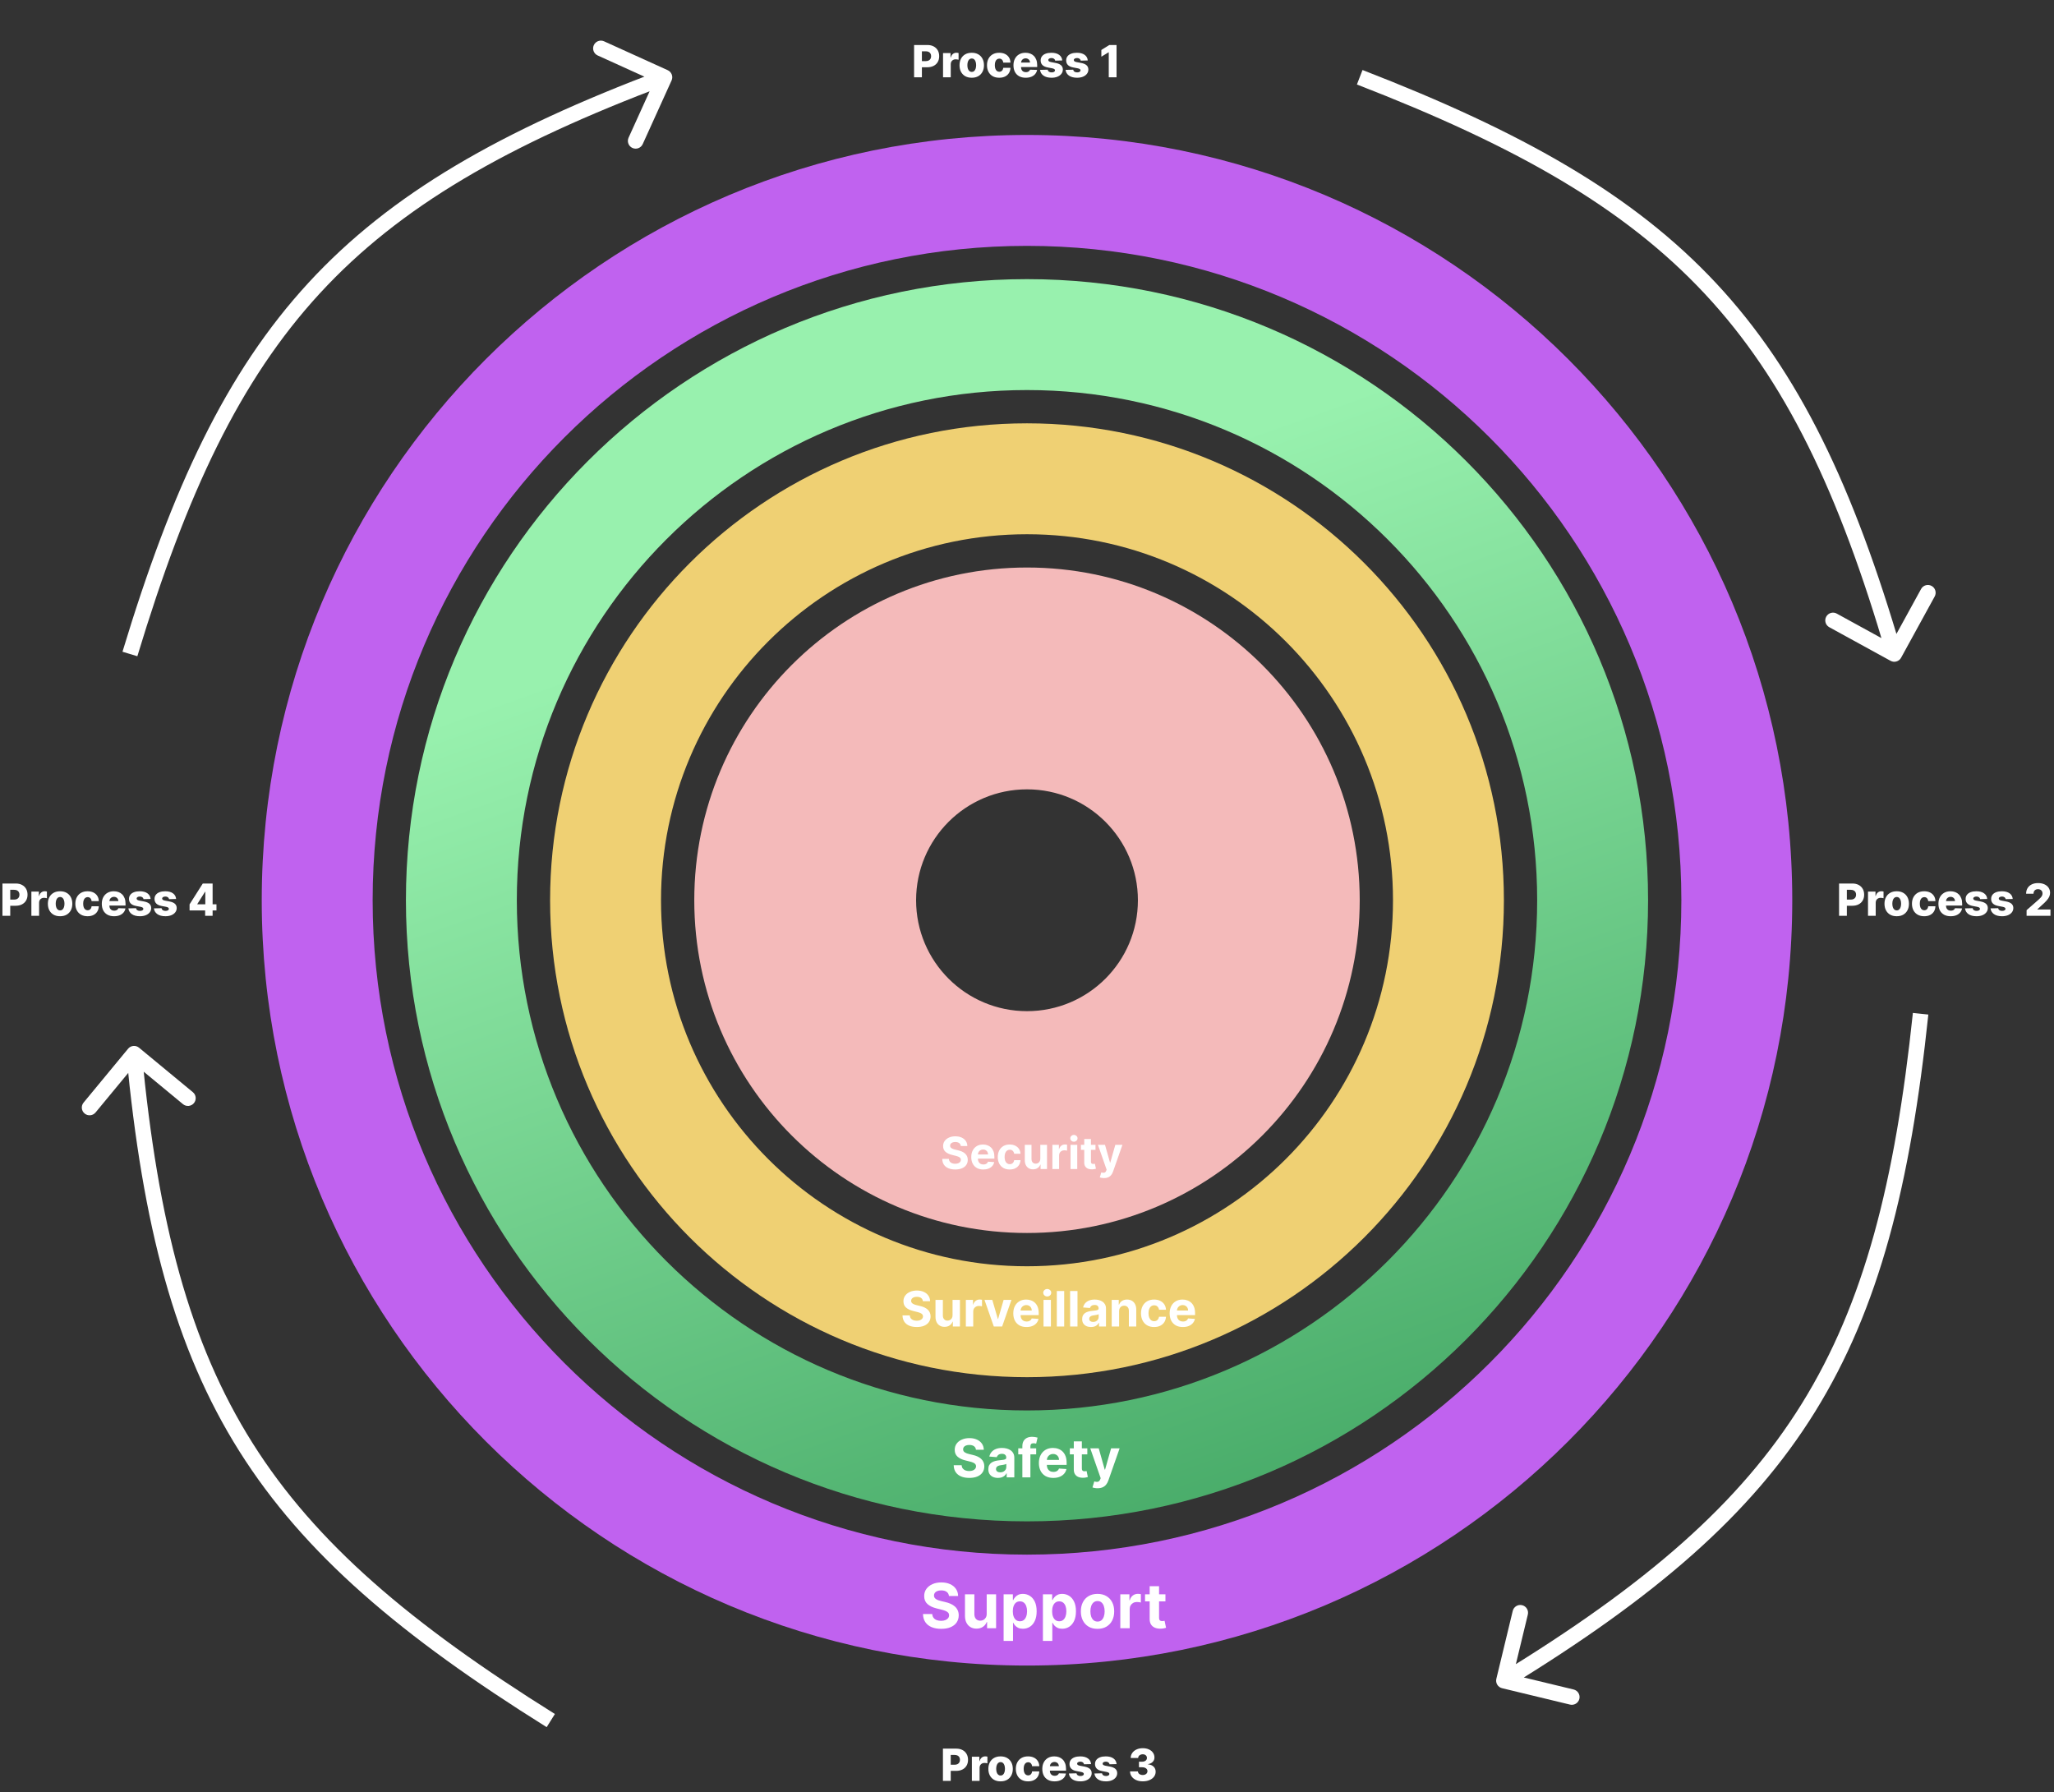 <svg width="926" height="808" viewBox="0 0 926 808" fill="none" xmlns="http://www.w3.org/2000/svg">
<rect x="0" y="0" width="926" height="808" fill="#333333" stroke="none"/>
<path d="M463 255.838C545.843 255.838 613 322.995 613 405.838C613 488.681 545.843 555.838 463 555.838C380.157 555.838 313 488.681 313 405.838C313 322.995 380.157 255.838 463 255.838ZM463 355.838C435.386 355.838 413 378.224 413 405.838C413 433.452 435.386 455.838 463 455.838C490.614 455.838 513 433.452 513 405.838C513 378.224 490.614 355.838 463 355.838Z" fill="url(#paint0_linear_627_2380)"/>
<path d="M463 190.838C581.741 190.838 678 287.097 678 405.838C678 524.579 581.741 620.838 463 620.838C344.259 620.838 248 524.579 248 405.838C248 287.097 344.259 190.838 463 190.838ZM463 240.838C371.873 240.838 298 314.711 298 405.838C298 496.965 371.873 570.838 463 570.838C554.127 570.838 628 496.965 628 405.838C628 314.711 554.127 240.838 463 240.838Z" fill="url(#paint1_linear_627_2380)"/>
<path d="M463 125.838C617.64 125.838 743 251.198 743 405.838C743 560.478 617.64 685.838 463 685.838C308.36 685.838 183 560.478 183 405.838C183 251.198 308.36 125.838 463 125.838ZM463 175.838C335.975 175.838 233 278.812 233 405.838C233 532.863 335.975 635.838 463 635.838C590.025 635.838 693 532.863 693 405.838C693 278.812 590.025 175.838 463 175.838Z" fill="url(#paint2_linear_627_2380)"/>
<path d="M463 60.838C653.538 60.838 808 215.3 808 405.838C808 596.376 653.538 750.838 463 750.838C272.462 750.838 118 596.376 118 405.838C118 215.3 272.462 60.838 463 60.838ZM463 110.838C300.076 110.838 168 242.914 168 405.838C168 568.762 300.076 700.838 463 700.838C625.924 700.838 758 568.762 758 405.838C758 242.914 625.924 110.838 463 110.838Z" fill="url(#paint3_linear_627_2380)"/>
<path d="M439.986 653.565C439.918 652.878 439.625 652.344 439.108 651.963C438.591 651.582 437.889 651.392 437.003 651.392C436.401 651.392 435.892 651.477 435.477 651.648C435.063 651.812 434.744 652.043 434.523 652.338C434.307 652.634 434.199 652.969 434.199 653.344C434.188 653.656 434.253 653.929 434.395 654.162C434.543 654.395 434.744 654.597 435 654.767C435.256 654.932 435.551 655.077 435.886 655.202C436.222 655.321 436.58 655.423 436.96 655.509L438.528 655.884C439.29 656.054 439.989 656.281 440.625 656.565C441.261 656.849 441.813 657.199 442.278 657.614C442.744 658.028 443.105 658.517 443.361 659.08C443.622 659.642 443.756 660.287 443.761 661.014C443.756 662.082 443.483 663.009 442.943 663.793C442.409 664.571 441.636 665.176 440.625 665.608C439.619 666.034 438.406 666.247 436.986 666.247C435.577 666.247 434.349 666.031 433.304 665.599C432.264 665.168 431.452 664.528 430.866 663.682C430.287 662.83 429.983 661.776 429.955 660.52H433.526C433.565 661.105 433.733 661.594 434.028 661.986C434.33 662.372 434.73 662.665 435.23 662.864C435.736 663.057 436.307 663.153 436.943 663.153C437.568 663.153 438.111 663.062 438.571 662.881C439.037 662.699 439.398 662.446 439.653 662.122C439.909 661.798 440.037 661.426 440.037 661.006C440.037 660.614 439.92 660.284 439.688 660.017C439.46 659.75 439.125 659.523 438.682 659.335C438.244 659.148 437.707 658.977 437.071 658.824L435.17 658.347C433.699 657.989 432.537 657.429 431.685 656.668C430.832 655.906 430.409 654.881 430.415 653.591C430.409 652.534 430.69 651.611 431.259 650.821C431.832 650.031 432.619 649.415 433.619 648.972C434.619 648.528 435.756 648.307 437.028 648.307C438.324 648.307 439.455 648.528 440.42 648.972C441.392 649.415 442.148 650.031 442.688 650.821C443.227 651.611 443.506 652.526 443.523 653.565H439.986ZM449.908 666.247C449.073 666.247 448.329 666.102 447.675 665.812C447.022 665.517 446.505 665.082 446.124 664.509C445.749 663.929 445.562 663.207 445.562 662.344C445.562 661.616 445.695 661.006 445.962 660.511C446.229 660.017 446.593 659.619 447.053 659.318C447.513 659.017 448.036 658.79 448.621 658.636C449.212 658.483 449.832 658.375 450.479 658.312C451.241 658.233 451.854 658.159 452.32 658.091C452.786 658.017 453.124 657.909 453.335 657.767C453.545 657.625 453.65 657.415 453.65 657.136V657.085C453.65 656.545 453.479 656.128 453.138 655.832C452.803 655.537 452.326 655.389 451.707 655.389C451.053 655.389 450.533 655.534 450.147 655.824C449.761 656.108 449.505 656.466 449.38 656.898L446.022 656.625C446.192 655.83 446.528 655.142 447.028 654.562C447.528 653.977 448.173 653.528 448.962 653.216C449.758 652.898 450.678 652.739 451.724 652.739C452.451 652.739 453.147 652.824 453.812 652.994C454.482 653.165 455.076 653.429 455.593 653.787C456.116 654.145 456.528 654.605 456.829 655.168C457.13 655.724 457.281 656.392 457.281 657.17V666H453.837V664.185H453.735C453.525 664.594 453.244 664.955 452.891 665.267C452.539 665.574 452.116 665.815 451.621 665.991C451.127 666.162 450.556 666.247 449.908 666.247ZM450.948 663.741C451.482 663.741 451.954 663.636 452.363 663.426C452.772 663.21 453.093 662.92 453.326 662.557C453.559 662.193 453.675 661.781 453.675 661.321V659.932C453.562 660.006 453.406 660.074 453.207 660.136C453.013 660.193 452.795 660.247 452.55 660.298C452.306 660.344 452.062 660.386 451.817 660.426C451.573 660.46 451.352 660.491 451.153 660.52C450.727 660.582 450.354 660.682 450.036 660.818C449.718 660.955 449.471 661.139 449.295 661.372C449.119 661.599 449.031 661.884 449.031 662.224C449.031 662.719 449.21 663.097 449.567 663.358C449.931 663.614 450.391 663.741 450.948 663.741ZM467.137 652.909V655.636H459.058V652.909H467.137ZM460.907 666V651.963C460.907 651.014 461.092 650.227 461.461 649.602C461.836 648.977 462.347 648.509 462.995 648.196C463.643 647.884 464.379 647.727 465.202 647.727C465.759 647.727 466.268 647.77 466.728 647.855C467.194 647.94 467.54 648.017 467.768 648.085L467.12 650.812C466.978 650.767 466.802 650.724 466.592 650.685C466.387 650.645 466.177 650.625 465.961 650.625C465.427 650.625 465.055 650.75 464.844 651C464.634 651.244 464.529 651.588 464.529 652.031V666H460.907ZM474.852 666.256C473.506 666.256 472.347 665.983 471.375 665.438C470.409 664.886 469.665 664.108 469.142 663.102C468.619 662.091 468.358 660.895 468.358 659.514C468.358 658.168 468.619 656.986 469.142 655.969C469.665 654.952 470.401 654.159 471.349 653.591C472.304 653.023 473.423 652.739 474.707 652.739C475.571 652.739 476.375 652.878 477.119 653.156C477.869 653.429 478.523 653.841 479.08 654.392C479.642 654.943 480.08 655.636 480.392 656.472C480.705 657.301 480.861 658.273 480.861 659.386V660.384H469.807V658.134H477.443C477.443 657.611 477.33 657.148 477.102 656.744C476.875 656.341 476.56 656.026 476.156 655.798C475.759 655.565 475.295 655.449 474.767 655.449C474.216 655.449 473.727 655.577 473.301 655.832C472.881 656.082 472.551 656.42 472.312 656.847C472.074 657.267 471.952 657.736 471.946 658.253V660.392C471.946 661.04 472.065 661.599 472.304 662.071C472.548 662.543 472.892 662.906 473.335 663.162C473.778 663.418 474.304 663.545 474.912 663.545C475.315 663.545 475.685 663.489 476.02 663.375C476.355 663.261 476.642 663.091 476.881 662.864C477.119 662.636 477.301 662.358 477.426 662.028L480.784 662.25C480.614 663.057 480.264 663.761 479.736 664.364C479.213 664.96 478.537 665.426 477.707 665.761C476.884 666.091 475.932 666.256 474.852 666.256ZM490.193 652.909V655.636H482.31V652.909H490.193ZM484.099 649.773H487.73V661.977C487.73 662.312 487.781 662.574 487.884 662.761C487.986 662.943 488.128 663.071 488.31 663.145C488.497 663.219 488.713 663.256 488.957 663.256C489.128 663.256 489.298 663.241 489.469 663.213C489.639 663.179 489.77 663.153 489.861 663.136L490.432 665.838C490.25 665.895 489.994 665.96 489.665 666.034C489.335 666.114 488.935 666.162 488.463 666.179C487.588 666.213 486.821 666.097 486.162 665.83C485.509 665.562 485 665.148 484.636 664.585C484.273 664.023 484.094 663.312 484.099 662.455V649.773ZM494.8 670.909C494.339 670.909 493.908 670.872 493.504 670.798C493.107 670.73 492.777 670.642 492.516 670.534L493.334 667.824C493.76 667.955 494.143 668.026 494.484 668.037C494.831 668.048 495.129 667.969 495.379 667.798C495.635 667.628 495.842 667.338 496.001 666.929L496.214 666.375L491.518 652.909H495.337L498.047 662.523H498.183L500.919 652.909H504.763L499.675 667.415C499.43 668.119 499.098 668.733 498.678 669.256C498.263 669.784 497.737 670.19 497.101 670.474C496.464 670.764 495.697 670.909 494.8 670.909Z" fill="white"/>
<path d="M416.07 586.602C416.008 585.971 415.74 585.482 415.266 585.133C414.792 584.784 414.148 584.609 413.336 584.609C412.784 584.609 412.318 584.687 411.938 584.844C411.557 584.995 411.266 585.206 411.063 585.477C410.865 585.747 410.766 586.055 410.766 586.398C410.755 586.685 410.815 586.935 410.945 587.148C411.081 587.362 411.266 587.547 411.5 587.703C411.734 587.854 412.005 587.987 412.312 588.102C412.62 588.211 412.948 588.305 413.297 588.383L414.734 588.727C415.432 588.883 416.073 589.091 416.656 589.352C417.24 589.612 417.745 589.932 418.172 590.312C418.599 590.693 418.93 591.141 419.164 591.656C419.404 592.172 419.526 592.763 419.531 593.43C419.526 594.409 419.276 595.258 418.781 595.977C418.292 596.69 417.583 597.245 416.656 597.641C415.734 598.031 414.622 598.227 413.32 598.227C412.029 598.227 410.904 598.029 409.945 597.633C408.992 597.237 408.247 596.651 407.711 595.875C407.18 595.094 406.901 594.128 406.875 592.977H410.148C410.185 593.513 410.339 593.961 410.609 594.32C410.885 594.674 411.253 594.943 411.711 595.125C412.174 595.302 412.698 595.391 413.281 595.391C413.854 595.391 414.352 595.307 414.773 595.141C415.201 594.974 415.531 594.742 415.766 594.445C416 594.148 416.117 593.807 416.117 593.422C416.117 593.062 416.01 592.76 415.797 592.516C415.589 592.271 415.281 592.062 414.875 591.891C414.474 591.719 413.982 591.562 413.398 591.422L411.656 590.984C410.307 590.656 409.242 590.143 408.461 589.445C407.68 588.747 407.292 587.807 407.297 586.625C407.292 585.656 407.549 584.81 408.07 584.086C408.596 583.362 409.318 582.797 410.234 582.391C411.151 581.984 412.193 581.781 413.359 581.781C414.547 581.781 415.583 581.984 416.469 582.391C417.359 582.797 418.052 583.362 418.547 584.086C419.042 584.81 419.297 585.648 419.312 586.602H416.07ZM429.439 592.891V586H432.768V598H429.572V595.82H429.447C429.176 596.523 428.726 597.089 428.096 597.516C427.471 597.943 426.708 598.156 425.807 598.156C425.005 598.156 424.299 597.974 423.689 597.609C423.08 597.245 422.604 596.727 422.26 596.055C421.921 595.383 421.749 594.578 421.744 593.641V586H425.072V593.047C425.077 593.755 425.268 594.315 425.643 594.727C426.018 595.138 426.52 595.344 427.15 595.344C427.551 595.344 427.926 595.253 428.275 595.07C428.624 594.883 428.906 594.607 429.119 594.242C429.338 593.878 429.445 593.427 429.439 592.891ZM435.43 598V586H438.656V588.094H438.781C439 587.349 439.367 586.786 439.883 586.406C440.398 586.021 440.992 585.828 441.664 585.828C441.831 585.828 442.01 585.839 442.203 585.859C442.396 585.88 442.565 585.909 442.711 585.945V588.898C442.555 588.852 442.339 588.81 442.063 588.773C441.786 588.737 441.534 588.719 441.305 588.719C440.815 588.719 440.378 588.826 439.992 589.039C439.612 589.247 439.31 589.539 439.086 589.914C438.867 590.289 438.758 590.721 438.758 591.211V598H435.43ZM455.984 586L451.789 598H448.039L443.844 586H447.359L449.852 594.586H449.977L452.461 586H455.984ZM462.77 598.234C461.535 598.234 460.473 597.984 459.582 597.484C458.697 596.979 458.014 596.266 457.535 595.344C457.056 594.417 456.816 593.32 456.816 592.055C456.816 590.82 457.056 589.737 457.535 588.805C458.014 587.872 458.689 587.146 459.559 586.625C460.434 586.104 461.46 585.844 462.637 585.844C463.428 585.844 464.165 585.971 464.848 586.227C465.535 586.477 466.134 586.854 466.645 587.359C467.16 587.865 467.561 588.5 467.848 589.266C468.134 590.026 468.277 590.917 468.277 591.937V592.852H458.145V590.789H465.145C465.145 590.31 465.04 589.885 464.832 589.516C464.624 589.146 464.335 588.857 463.965 588.648C463.6 588.435 463.176 588.328 462.691 588.328C462.186 588.328 461.738 588.445 461.348 588.68C460.962 588.909 460.66 589.219 460.441 589.609C460.223 589.995 460.111 590.424 460.105 590.898V592.859C460.105 593.453 460.215 593.966 460.434 594.398C460.658 594.831 460.973 595.164 461.379 595.398C461.785 595.633 462.267 595.75 462.824 595.75C463.194 595.75 463.533 595.698 463.84 595.594C464.147 595.49 464.41 595.333 464.629 595.125C464.848 594.917 465.014 594.661 465.129 594.359L468.207 594.562C468.051 595.302 467.73 595.948 467.246 596.5C466.767 597.047 466.147 597.474 465.387 597.781C464.632 598.083 463.759 598.234 462.77 598.234ZM470.449 598V586H473.777V598H470.449ZM472.121 584.453C471.626 584.453 471.202 584.289 470.848 583.961C470.499 583.628 470.324 583.229 470.324 582.766C470.324 582.307 470.499 581.914 470.848 581.586C471.202 581.253 471.626 581.086 472.121 581.086C472.616 581.086 473.038 581.253 473.387 581.586C473.741 581.914 473.918 582.307 473.918 582.766C473.918 583.229 473.741 583.628 473.387 583.961C473.038 584.289 472.616 584.453 472.121 584.453ZM479.771 582V598H476.443V582H479.771ZM485.766 582V598H482.438V582H485.766ZM491.854 598.227C491.088 598.227 490.406 598.094 489.807 597.828C489.208 597.557 488.734 597.159 488.385 596.633C488.041 596.102 487.869 595.44 487.869 594.648C487.869 593.982 487.992 593.422 488.236 592.969C488.481 592.516 488.814 592.151 489.236 591.875C489.658 591.599 490.137 591.391 490.674 591.25C491.215 591.109 491.783 591.01 492.377 590.953C493.075 590.88 493.637 590.812 494.064 590.75C494.492 590.682 494.801 590.583 494.994 590.453C495.187 590.323 495.283 590.13 495.283 589.875V589.828C495.283 589.333 495.127 588.951 494.814 588.68C494.507 588.409 494.07 588.273 493.502 588.273C492.903 588.273 492.426 588.406 492.072 588.672C491.718 588.932 491.484 589.26 491.369 589.656L488.291 589.406C488.447 588.677 488.755 588.047 489.213 587.516C489.671 586.979 490.262 586.568 490.986 586.281C491.715 585.99 492.559 585.844 493.518 585.844C494.184 585.844 494.822 585.922 495.432 586.078C496.046 586.234 496.59 586.477 497.064 586.805C497.544 587.133 497.921 587.555 498.197 588.07C498.473 588.581 498.611 589.193 498.611 589.906V598H495.455V596.336H495.361C495.169 596.711 494.911 597.042 494.588 597.328C494.265 597.609 493.877 597.831 493.424 597.992C492.971 598.148 492.447 598.227 491.854 598.227ZM492.807 595.93C493.296 595.93 493.729 595.833 494.104 595.641C494.479 595.443 494.773 595.177 494.986 594.844C495.2 594.51 495.307 594.133 495.307 593.711V592.438C495.202 592.505 495.059 592.568 494.877 592.625C494.7 592.677 494.499 592.727 494.275 592.773C494.051 592.815 493.827 592.854 493.604 592.891C493.38 592.922 493.176 592.951 492.994 592.977C492.604 593.034 492.262 593.125 491.971 593.25C491.679 593.375 491.452 593.544 491.291 593.758C491.13 593.966 491.049 594.227 491.049 594.539C491.049 594.992 491.213 595.339 491.541 595.578C491.874 595.812 492.296 595.93 492.807 595.93ZM504.521 591.063V598H501.193V586H504.365V588.117H504.506C504.771 587.419 505.217 586.867 505.842 586.461C506.467 586.049 507.225 585.844 508.115 585.844C508.949 585.844 509.675 586.026 510.295 586.391C510.915 586.755 511.396 587.276 511.74 587.953C512.084 588.625 512.256 589.427 512.256 590.359V598H508.928V590.953C508.933 590.219 508.745 589.646 508.365 589.234C507.985 588.818 507.462 588.609 506.795 588.609C506.347 588.609 505.951 588.706 505.607 588.898C505.269 589.091 505.003 589.372 504.811 589.742C504.623 590.107 504.527 590.547 504.521 591.063ZM520.301 598.234C519.072 598.234 518.014 597.974 517.129 597.453C516.249 596.927 515.572 596.198 515.098 595.266C514.629 594.333 514.395 593.26 514.395 592.047C514.395 590.818 514.632 589.74 515.105 588.812C515.585 587.88 516.264 587.154 517.145 586.633C518.025 586.107 519.072 585.844 520.285 585.844C521.332 585.844 522.249 586.034 523.035 586.414C523.822 586.794 524.444 587.328 524.902 588.016C525.361 588.703 525.613 589.51 525.66 590.438H522.52C522.431 589.839 522.197 589.357 521.816 588.992C521.441 588.622 520.949 588.437 520.34 588.437C519.824 588.437 519.374 588.578 518.988 588.859C518.608 589.135 518.311 589.539 518.098 590.07C517.884 590.602 517.777 591.245 517.777 592C517.777 592.766 517.882 593.417 518.09 593.953C518.303 594.49 518.603 594.898 518.988 595.18C519.374 595.461 519.824 595.602 520.34 595.602C520.72 595.602 521.061 595.523 521.363 595.367C521.671 595.211 521.923 594.984 522.121 594.687C522.324 594.385 522.457 594.023 522.52 593.602H525.66C525.608 594.518 525.358 595.326 524.91 596.023C524.467 596.716 523.855 597.258 523.074 597.648C522.293 598.039 521.368 598.234 520.301 598.234ZM533.26 598.234C532.025 598.234 530.963 597.984 530.072 597.484C529.187 596.979 528.505 596.266 528.025 595.344C527.546 594.417 527.307 593.32 527.307 592.055C527.307 590.82 527.546 589.737 528.025 588.805C528.505 587.872 529.179 587.146 530.049 586.625C530.924 586.104 531.95 585.844 533.127 585.844C533.919 585.844 534.656 585.971 535.338 586.227C536.025 586.477 536.624 586.854 537.135 587.359C537.65 587.865 538.051 588.5 538.338 589.266C538.624 590.026 538.768 590.917 538.768 591.937V592.852H528.635V590.789H535.635C535.635 590.31 535.531 589.885 535.322 589.516C535.114 589.146 534.825 588.857 534.455 588.648C534.09 588.435 533.666 588.328 533.182 588.328C532.676 588.328 532.229 588.445 531.838 588.68C531.452 588.909 531.15 589.219 530.932 589.609C530.713 589.995 530.601 590.424 530.596 590.898V592.859C530.596 593.453 530.705 593.966 530.924 594.398C531.148 594.831 531.463 595.164 531.869 595.398C532.275 595.633 532.757 595.75 533.314 595.75C533.684 595.75 534.023 595.698 534.33 595.594C534.637 595.49 534.9 595.333 535.119 595.125C535.338 594.917 535.505 594.661 535.619 594.359L538.697 594.562C538.541 595.302 538.221 595.948 537.736 596.5C537.257 597.047 536.637 597.474 535.877 597.781C535.122 598.083 534.249 598.234 533.26 598.234Z" fill="white"/>
<path d="M427.817 719.493C427.737 718.691 427.396 718.068 426.793 717.624C426.189 717.179 425.371 716.957 424.337 716.957C423.634 716.957 423.041 717.057 422.557 717.256C422.073 717.448 421.702 717.716 421.443 718.061C421.191 718.406 421.065 718.797 421.065 719.234C421.052 719.599 421.128 719.917 421.294 720.189C421.466 720.461 421.702 720.696 422 720.895C422.298 721.087 422.643 721.256 423.034 721.402C423.425 721.541 423.843 721.661 424.287 721.76L426.116 722.197C427.005 722.396 427.82 722.661 428.562 722.993C429.305 723.324 429.948 723.732 430.491 724.216C431.035 724.7 431.456 725.27 431.754 725.926C432.059 726.582 432.215 727.335 432.222 728.183C432.215 729.429 431.897 730.51 431.267 731.425C430.644 732.333 429.742 733.039 428.562 733.543C427.389 734.04 425.974 734.288 424.317 734.288C422.673 734.288 421.241 734.036 420.021 733.533C418.808 733.029 417.86 732.283 417.178 731.295C416.501 730.301 416.147 729.071 416.114 727.607H420.28C420.326 728.289 420.522 728.859 420.866 729.317C421.218 729.768 421.685 730.109 422.268 730.341C422.858 730.566 423.525 730.679 424.267 730.679C424.996 730.679 425.629 730.573 426.166 730.361C426.71 730.149 427.131 729.854 427.429 729.476C427.727 729.098 427.876 728.664 427.876 728.173C427.876 727.716 427.741 727.331 427.469 727.02C427.204 726.708 426.813 726.443 426.295 726.224C425.785 726.006 425.159 725.807 424.416 725.628L422.199 725.071C420.482 724.653 419.126 724 418.132 723.112C417.138 722.224 416.644 721.027 416.651 719.523C416.644 718.29 416.972 717.213 417.635 716.291C418.304 715.37 419.223 714.651 420.389 714.134C421.556 713.616 422.882 713.358 424.366 713.358C425.878 713.358 427.197 713.616 428.324 714.134C429.457 714.651 430.339 715.37 430.969 716.291C431.598 717.213 431.923 718.28 431.943 719.493H427.817ZM444.832 727.497V718.727H449.068V734H445.001V731.226H444.842C444.497 732.121 443.924 732.84 443.122 733.384C442.326 733.927 441.355 734.199 440.208 734.199C439.188 734.199 438.289 733.967 437.514 733.503C436.738 733.039 436.132 732.379 435.694 731.524C435.263 730.669 435.045 729.645 435.038 728.452V718.727H439.274V727.696C439.28 728.598 439.522 729.31 440 729.834C440.477 730.357 441.117 730.619 441.919 730.619C442.429 730.619 442.906 730.503 443.35 730.271C443.795 730.033 444.153 729.681 444.424 729.217C444.703 728.753 444.839 728.18 444.832 727.497ZM452.456 739.727V718.727H456.632V721.293H456.821C457.007 720.882 457.275 720.464 457.626 720.04C457.984 719.609 458.448 719.251 459.018 718.966C459.595 718.674 460.311 718.528 461.166 718.528C462.28 718.528 463.307 718.82 464.249 719.403C465.19 719.98 465.942 720.852 466.506 722.018C467.069 723.179 467.351 724.634 467.351 726.384C467.351 728.087 467.076 729.526 466.526 730.699C465.982 731.866 465.24 732.75 464.298 733.354C463.364 733.95 462.316 734.249 461.156 734.249C460.334 734.249 459.635 734.113 459.058 733.841C458.488 733.569 458.021 733.228 457.656 732.817C457.292 732.399 457.013 731.978 456.821 731.554H456.692V739.727H452.456ZM456.602 726.364C456.602 727.272 456.728 728.064 456.98 728.74C457.232 729.416 457.597 729.943 458.074 730.321C458.551 730.692 459.131 730.878 459.814 730.878C460.503 730.878 461.087 730.689 461.564 730.311C462.041 729.927 462.402 729.396 462.648 728.72C462.9 728.037 463.026 727.252 463.026 726.364C463.026 725.482 462.903 724.706 462.658 724.037C462.412 723.367 462.051 722.844 461.574 722.466C461.097 722.088 460.51 721.899 459.814 721.899C459.125 721.899 458.541 722.081 458.064 722.446C457.593 722.811 457.232 723.328 456.98 723.997C456.728 724.667 456.602 725.455 456.602 726.364ZM470.175 739.727V718.727H474.351V721.293H474.54C474.725 720.882 474.994 720.464 475.345 720.04C475.703 719.609 476.167 719.251 476.737 718.966C477.314 718.674 478.03 718.528 478.885 718.528C479.999 718.528 481.026 718.82 481.967 719.403C482.909 719.98 483.661 720.852 484.224 722.018C484.788 723.179 485.07 724.634 485.07 726.384C485.07 728.087 484.795 729.526 484.244 730.699C483.701 731.866 482.958 732.75 482.017 733.354C481.082 733.95 480.035 734.249 478.875 734.249C478.053 734.249 477.354 734.113 476.777 733.841C476.207 733.569 475.74 733.228 475.375 732.817C475.01 732.399 474.732 731.978 474.54 731.554H474.411V739.727H470.175ZM474.321 726.364C474.321 727.272 474.447 728.064 474.699 728.74C474.951 729.416 475.315 729.943 475.793 730.321C476.27 730.692 476.85 730.878 477.533 730.878C478.222 730.878 478.805 730.689 479.283 730.311C479.76 729.927 480.121 729.396 480.366 728.72C480.618 728.037 480.744 727.252 480.744 726.364C480.744 725.482 480.622 724.706 480.376 724.037C480.131 723.367 479.77 722.844 479.293 722.466C478.815 722.088 478.229 721.899 477.533 721.899C476.843 721.899 476.26 722.081 475.783 722.446C475.312 722.811 474.951 723.328 474.699 723.997C474.447 724.667 474.321 725.455 474.321 726.364ZM494.794 734.298C493.25 734.298 491.914 733.97 490.787 733.314C489.667 732.651 488.802 731.73 488.192 730.55C487.582 729.363 487.277 727.988 487.277 726.423C487.277 724.846 487.582 723.467 488.192 722.287C488.802 721.1 489.667 720.179 490.787 719.523C491.914 718.86 493.25 718.528 494.794 718.528C496.339 718.528 497.671 718.86 498.791 719.523C499.918 720.179 500.786 721.1 501.396 722.287C502.006 723.467 502.311 724.846 502.311 726.423C502.311 727.988 502.006 729.363 501.396 730.55C500.786 731.73 499.918 732.651 498.791 733.314C497.671 733.97 496.339 734.298 494.794 734.298ZM494.814 731.017C495.517 731.017 496.103 730.818 496.574 730.42C497.045 730.016 497.399 729.466 497.638 728.77C497.883 728.074 498.006 727.282 498.006 726.393C498.006 725.505 497.883 724.713 497.638 724.017C497.399 723.321 497.045 722.771 496.574 722.366C496.103 721.962 495.517 721.76 494.814 721.76C494.105 721.76 493.508 721.962 493.024 722.366C492.547 722.771 492.186 723.321 491.94 724.017C491.702 724.713 491.582 725.505 491.582 726.393C491.582 727.282 491.702 728.074 491.94 728.77C492.186 729.466 492.547 730.016 493.024 730.42C493.508 730.818 494.105 731.017 494.814 731.017ZM505.065 734V718.727H509.172V721.392H509.331C509.609 720.444 510.077 719.728 510.733 719.244C511.389 718.754 512.145 718.509 513 718.509C513.212 718.509 513.441 718.522 513.686 718.548C513.931 718.575 514.147 718.611 514.332 718.658V722.416C514.134 722.357 513.858 722.304 513.507 722.257C513.156 722.211 512.834 722.188 512.543 722.188C511.92 722.188 511.363 722.323 510.872 722.595C510.388 722.86 510.004 723.232 509.719 723.709C509.44 724.186 509.301 724.736 509.301 725.359V734H505.065ZM525.412 718.727V721.909H516.214V718.727H525.412ZM518.302 715.068H522.538V729.307C522.538 729.698 522.598 730.003 522.717 730.222C522.836 730.434 523.002 730.583 523.214 730.669C523.433 730.755 523.685 730.798 523.97 730.798C524.169 730.798 524.368 730.782 524.566 730.749C524.765 730.709 524.918 730.679 525.024 730.659L525.69 733.811C525.478 733.877 525.18 733.954 524.795 734.04C524.411 734.133 523.943 734.189 523.393 734.209C522.372 734.249 521.477 734.113 520.708 733.801C519.946 733.49 519.353 733.006 518.929 732.349C518.504 731.693 518.296 730.865 518.302 729.864V715.068Z" fill="white"/>
<path d="M412.101 34.838V20.292H418.109C419.198 20.292 420.138 20.506 420.929 20.932C421.724 21.353 422.338 21.942 422.768 22.7C423.199 23.453 423.415 24.329 423.415 25.328C423.415 26.332 423.195 27.21 422.754 27.963C422.319 28.711 421.696 29.291 420.886 29.703C420.077 30.115 419.116 30.321 418.003 30.321H414.295V27.551H417.349C417.88 27.551 418.322 27.459 418.678 27.274C419.037 27.089 419.31 26.831 419.494 26.5C419.679 26.164 419.771 25.773 419.771 25.328C419.771 24.878 419.679 24.49 419.494 24.163C419.31 23.832 419.037 23.576 418.678 23.396C418.318 23.216 417.875 23.126 417.349 23.126H415.616V34.838H412.101ZM425.148 34.838V23.929H428.521V25.917H428.635C428.834 25.198 429.158 24.663 429.608 24.312C430.058 23.957 430.581 23.78 431.178 23.78C431.339 23.78 431.504 23.791 431.675 23.815C431.845 23.834 432.004 23.865 432.151 23.907V26.926C431.985 26.869 431.767 26.824 431.497 26.791C431.232 26.758 430.995 26.741 430.787 26.741C430.375 26.741 430.003 26.834 429.672 27.018C429.345 27.198 429.087 27.451 428.898 27.778C428.713 28.1 428.621 28.479 428.621 28.915V34.838H425.148ZM438.092 35.044C436.946 35.044 435.961 34.809 435.137 34.341C434.318 33.867 433.686 33.209 433.241 32.366C432.8 31.519 432.58 30.536 432.58 29.419C432.58 28.297 432.8 27.314 433.241 26.471C433.686 25.624 434.318 24.966 435.137 24.497C435.961 24.023 436.946 23.787 438.092 23.787C439.237 23.787 440.22 24.023 441.039 24.497C441.863 24.966 442.495 25.624 442.935 26.471C443.38 27.314 443.603 28.297 443.603 29.419C443.603 30.536 443.38 31.519 442.935 32.366C442.495 33.209 441.863 33.867 441.039 34.341C440.22 34.809 439.237 35.044 438.092 35.044ZM438.113 32.423C438.53 32.423 438.882 32.295 439.171 32.04C439.46 31.784 439.68 31.429 439.832 30.974C439.988 30.52 440.066 29.994 440.066 29.398C440.066 28.791 439.988 28.261 439.832 27.807C439.68 27.352 439.46 26.997 439.171 26.741C438.882 26.486 438.53 26.358 438.113 26.358C437.682 26.358 437.317 26.486 437.019 26.741C436.726 26.997 436.501 27.352 436.344 27.807C436.193 28.261 436.117 28.791 436.117 29.398C436.117 29.994 436.193 30.52 436.344 30.974C436.501 31.429 436.726 31.784 437.019 32.04C437.317 32.295 437.682 32.423 438.113 32.423ZM450.474 35.044C449.324 35.044 448.337 34.807 447.513 34.334C446.694 33.86 446.064 33.202 445.624 32.359C445.183 31.512 444.963 30.532 444.963 29.419C444.963 28.301 445.183 27.321 445.624 26.479C446.069 25.631 446.701 24.971 447.52 24.497C448.344 24.023 449.326 23.787 450.467 23.787C451.476 23.787 452.354 23.969 453.102 24.334C453.855 24.698 454.442 25.214 454.864 25.882C455.29 26.545 455.515 27.324 455.538 28.219H452.293C452.226 27.66 452.037 27.222 451.724 26.905C451.417 26.587 451.014 26.429 450.517 26.429C450.115 26.429 449.762 26.542 449.459 26.77C449.156 26.992 448.919 27.324 448.749 27.764C448.583 28.2 448.5 28.739 448.5 29.383C448.5 30.027 448.583 30.572 448.749 31.017C448.919 31.457 449.156 31.791 449.459 32.018C449.762 32.241 450.115 32.352 450.517 32.352C450.839 32.352 451.123 32.283 451.369 32.146C451.62 32.009 451.826 31.808 451.987 31.542C452.148 31.273 452.25 30.946 452.293 30.562H455.538C455.505 31.462 455.28 32.248 454.864 32.92C454.452 33.593 453.872 34.116 453.124 34.49C452.38 34.859 451.497 35.044 450.474 35.044ZM462.415 35.044C461.274 35.044 460.289 34.819 459.461 34.369C458.637 33.915 458.002 33.268 457.557 32.43C457.117 31.587 456.897 30.586 456.897 29.426C456.897 28.299 457.119 27.314 457.564 26.471C458.009 25.624 458.637 24.966 459.446 24.497C460.256 24.023 461.21 23.787 462.309 23.787C463.085 23.787 463.795 23.907 464.439 24.149C465.083 24.39 465.64 24.748 466.108 25.221C466.577 25.695 466.942 26.28 467.202 26.976C467.462 27.667 467.593 28.46 467.593 29.355V30.221H458.111V28.204H464.361C464.356 27.835 464.269 27.506 464.098 27.217C463.928 26.928 463.694 26.703 463.395 26.542C463.102 26.377 462.763 26.294 462.38 26.294C461.991 26.294 461.643 26.381 461.336 26.557C461.028 26.727 460.784 26.962 460.604 27.26C460.424 27.553 460.329 27.887 460.32 28.261V30.314C460.32 30.759 460.408 31.149 460.583 31.486C460.758 31.817 461.007 32.075 461.328 32.26C461.65 32.444 462.034 32.537 462.479 32.537C462.787 32.537 463.066 32.494 463.317 32.409C463.568 32.324 463.783 32.198 463.963 32.032C464.143 31.867 464.278 31.663 464.368 31.422L467.557 31.514C467.425 32.229 467.133 32.852 466.684 33.382C466.239 33.907 465.654 34.317 464.929 34.611C464.205 34.899 463.367 35.044 462.415 35.044ZM478.891 27.26L475.702 27.345C475.669 27.118 475.579 26.916 475.432 26.741C475.285 26.561 475.093 26.422 474.857 26.322C474.625 26.218 474.355 26.166 474.047 26.166C473.644 26.166 473.301 26.247 473.017 26.407C472.738 26.569 472.6 26.786 472.605 27.061C472.6 27.274 472.686 27.459 472.861 27.615C473.041 27.771 473.36 27.897 473.82 27.991L475.922 28.389C477.011 28.597 477.821 28.943 478.351 29.426C478.886 29.909 479.156 30.548 479.161 31.344C479.156 32.092 478.933 32.743 478.493 33.297C478.057 33.851 477.461 34.282 476.703 34.589C475.946 34.892 475.079 35.044 474.104 35.044C472.546 35.044 471.317 34.724 470.418 34.085C469.523 33.441 469.011 32.579 468.884 31.5L472.314 31.415C472.39 31.812 472.586 32.115 472.903 32.324C473.221 32.532 473.625 32.636 474.118 32.636C474.563 32.636 474.925 32.553 475.205 32.388C475.484 32.222 475.626 32.002 475.631 31.727C475.626 31.481 475.517 31.284 475.304 31.138C475.091 30.986 474.757 30.868 474.303 30.782L472.399 30.42C471.305 30.221 470.491 29.855 469.956 29.319C469.421 28.78 469.156 28.093 469.161 27.26C469.156 26.531 469.35 25.908 469.743 25.392C470.136 24.871 470.695 24.473 471.419 24.199C472.143 23.924 472.998 23.787 473.983 23.787C475.46 23.787 476.625 24.097 477.477 24.717C478.33 25.333 478.801 26.18 478.891 27.26ZM490.395 27.26L487.206 27.345C487.172 27.118 487.083 26.916 486.936 26.741C486.789 26.561 486.597 26.422 486.36 26.322C486.128 26.218 485.859 26.166 485.551 26.166C485.148 26.166 484.805 26.247 484.521 26.407C484.242 26.569 484.104 26.786 484.109 27.061C484.104 27.274 484.19 27.459 484.365 27.615C484.545 27.771 484.864 27.897 485.324 27.991L487.426 28.389C488.515 28.597 489.324 28.943 489.855 29.426C490.39 29.909 490.66 30.548 490.664 31.344C490.66 32.092 490.437 32.743 489.997 33.297C489.561 33.851 488.965 34.282 488.207 34.589C487.449 34.892 486.583 35.044 485.608 35.044C484.05 35.044 482.821 34.724 481.922 34.085C481.027 33.441 480.515 32.579 480.387 31.5L483.818 31.415C483.894 31.812 484.09 32.115 484.407 32.324C484.725 32.532 485.129 32.636 485.622 32.636C486.067 32.636 486.429 32.553 486.708 32.388C486.988 32.222 487.13 32.002 487.135 31.727C487.13 31.481 487.021 31.284 486.808 31.138C486.595 30.986 486.261 30.868 485.806 30.782L483.903 30.42C482.809 30.221 481.995 29.855 481.46 29.319C480.925 28.78 480.66 28.093 480.664 27.26C480.66 26.531 480.854 25.908 481.247 25.392C481.64 24.871 482.199 24.473 482.923 24.199C483.647 23.924 484.502 23.787 485.487 23.787C486.964 23.787 488.129 24.097 488.981 24.717C489.833 25.333 490.305 26.18 490.395 27.26ZM503.369 20.292V34.838H499.86V23.574H499.775L496.522 25.562V22.523L500.109 20.292H503.369Z" fill="white"/>
<path d="M829.101 412.838V398.292H835.109C836.198 398.292 837.138 398.506 837.929 398.932C838.724 399.353 839.338 399.943 839.768 400.7C840.199 401.453 840.415 402.329 840.415 403.328C840.415 404.332 840.195 405.21 839.754 405.963C839.319 406.711 838.696 407.291 837.886 407.703C837.077 408.115 836.116 408.321 835.003 408.321H831.295V405.551H834.349C834.88 405.551 835.322 405.459 835.678 405.274C836.037 405.089 836.31 404.831 836.494 404.5C836.679 404.164 836.771 403.773 836.771 403.328C836.771 402.878 836.679 402.49 836.494 402.163C836.31 401.832 836.037 401.576 835.678 401.396C835.318 401.216 834.875 401.126 834.349 401.126H832.616V412.838H829.101ZM842.148 412.838V401.929H845.521V403.917H845.635C845.834 403.198 846.158 402.663 846.608 402.312C847.058 401.957 847.581 401.78 848.178 401.78C848.339 401.78 848.504 401.791 848.675 401.815C848.845 401.834 849.004 401.865 849.151 401.907V404.926C848.985 404.869 848.767 404.824 848.497 404.791C848.232 404.758 847.995 404.741 847.787 404.741C847.375 404.741 847.003 404.834 846.672 405.018C846.345 405.198 846.087 405.452 845.898 405.778C845.713 406.1 845.621 406.479 845.621 406.915V412.838H842.148ZM855.092 413.044C853.946 413.044 852.961 412.809 852.137 412.341C851.318 411.867 850.686 411.209 850.241 410.366C849.8 409.519 849.58 408.536 849.58 407.419C849.58 406.297 849.8 405.314 850.241 404.471C850.686 403.624 851.318 402.966 852.137 402.497C852.961 402.023 853.946 401.787 855.092 401.787C856.237 401.787 857.22 402.023 858.039 402.497C858.863 402.966 859.495 403.624 859.935 404.471C860.38 405.314 860.603 406.297 860.603 407.419C860.603 408.536 860.38 409.519 859.935 410.366C859.495 411.209 858.863 411.867 858.039 412.341C857.22 412.809 856.237 413.044 855.092 413.044ZM855.113 410.423C855.53 410.423 855.882 410.295 856.171 410.04C856.46 409.784 856.68 409.429 856.832 408.974C856.988 408.52 857.066 407.994 857.066 407.398C857.066 406.791 856.988 406.261 856.832 405.807C856.68 405.352 856.46 404.997 856.171 404.741C855.882 404.486 855.53 404.358 855.113 404.358C854.682 404.358 854.317 404.486 854.019 404.741C853.726 404.997 853.501 405.352 853.344 405.807C853.193 406.261 853.117 406.791 853.117 407.398C853.117 407.994 853.193 408.52 853.344 408.974C853.501 409.429 853.726 409.784 854.019 410.04C854.317 410.295 854.682 410.423 855.113 410.423ZM867.474 413.044C866.324 413.044 865.337 412.807 864.513 412.334C863.694 411.86 863.064 411.202 862.624 410.359C862.183 409.512 861.963 408.532 861.963 407.419C861.963 406.301 862.183 405.321 862.624 404.479C863.069 403.631 863.701 402.97 864.52 402.497C865.344 402.023 866.326 401.787 867.467 401.787C868.476 401.787 869.354 401.969 870.102 402.334C870.855 402.698 871.442 403.214 871.864 403.882C872.29 404.545 872.515 405.324 872.538 406.219H869.293C869.226 405.66 869.037 405.222 868.724 404.905C868.417 404.587 868.014 404.429 867.517 404.429C867.115 404.429 866.762 404.542 866.459 404.77C866.156 404.992 865.919 405.324 865.749 405.764C865.583 406.2 865.5 406.739 865.5 407.383C865.5 408.027 865.583 408.572 865.749 409.017C865.919 409.457 866.156 409.791 866.459 410.018C866.762 410.241 867.115 410.352 867.517 410.352C867.839 410.352 868.123 410.283 868.369 410.146C868.62 410.009 868.826 409.808 868.987 409.542C869.148 409.273 869.25 408.946 869.293 408.562H872.538C872.505 409.462 872.28 410.248 871.864 410.92C871.452 411.593 870.872 412.116 870.124 412.49C869.38 412.859 868.497 413.044 867.474 413.044ZM879.415 413.044C878.274 413.044 877.289 412.819 876.461 412.369C875.637 411.915 875.002 411.268 874.557 410.43C874.117 409.587 873.897 408.586 873.897 407.426C873.897 406.299 874.119 405.314 874.564 404.471C875.009 403.624 875.637 402.966 876.446 402.497C877.256 402.023 878.21 401.787 879.309 401.787C880.085 401.787 880.795 401.907 881.439 402.149C882.083 402.39 882.64 402.748 883.108 403.221C883.577 403.695 883.942 404.28 884.202 404.976C884.462 405.667 884.593 406.46 884.593 407.355V408.221H875.111V406.204H881.361C881.356 405.835 881.269 405.506 881.098 405.217C880.928 404.928 880.694 404.703 880.395 404.542C880.102 404.377 879.763 404.294 879.38 404.294C878.991 404.294 878.643 404.381 878.336 404.557C878.028 404.727 877.784 404.961 877.604 405.26C877.424 405.553 877.329 405.887 877.32 406.261V408.314C877.32 408.759 877.408 409.149 877.583 409.486C877.758 409.817 878.007 410.075 878.328 410.26C878.65 410.444 879.034 410.537 879.479 410.537C879.787 410.537 880.066 410.494 880.317 410.409C880.568 410.324 880.783 410.198 880.963 410.032C881.143 409.867 881.278 409.663 881.368 409.422L884.557 409.514C884.425 410.229 884.133 410.852 883.684 411.382C883.239 411.907 882.654 412.317 881.929 412.611C881.205 412.899 880.367 413.044 879.415 413.044ZM895.891 405.26L892.702 405.345C892.669 405.118 892.579 404.916 892.432 404.741C892.285 404.561 892.093 404.422 891.857 404.322C891.625 404.218 891.355 404.166 891.047 404.166C890.644 404.166 890.301 404.247 890.017 404.407C889.738 404.568 889.6 404.786 889.605 405.061C889.6 405.274 889.686 405.459 889.861 405.615C890.041 405.771 890.36 405.897 890.82 405.991L892.922 406.389C894.011 406.597 894.821 406.943 895.351 407.426C895.886 407.909 896.156 408.548 896.161 409.344C896.156 410.092 895.933 410.743 895.493 411.297C895.057 411.851 894.461 412.282 893.703 412.589C892.946 412.892 892.079 413.044 891.104 413.044C889.546 413.044 888.317 412.724 887.418 412.085C886.523 411.441 886.011 410.579 885.884 409.5L889.314 409.415C889.39 409.812 889.586 410.115 889.903 410.324C890.221 410.532 890.625 410.636 891.118 410.636C891.563 410.636 891.925 410.553 892.205 410.388C892.484 410.222 892.626 410.002 892.631 409.727C892.626 409.481 892.517 409.284 892.304 409.138C892.091 408.986 891.757 408.868 891.303 408.782L889.399 408.42C888.305 408.221 887.491 407.854 886.956 407.319C886.421 406.78 886.156 406.093 886.161 405.26C886.156 404.531 886.35 403.908 886.743 403.392C887.136 402.871 887.695 402.473 888.419 402.199C889.143 401.924 889.998 401.787 890.983 401.787C892.46 401.787 893.625 402.097 894.477 402.717C895.33 403.333 895.801 404.18 895.891 405.26ZM907.395 405.26L904.206 405.345C904.172 405.118 904.083 404.916 903.936 404.741C903.789 404.561 903.597 404.422 903.36 404.322C903.128 404.218 902.859 404.166 902.551 404.166C902.148 404.166 901.805 404.247 901.521 404.407C901.242 404.568 901.104 404.786 901.109 405.061C901.104 405.274 901.19 405.459 901.365 405.615C901.545 405.771 901.864 405.897 902.324 405.991L904.426 406.389C905.515 406.597 906.324 406.943 906.855 407.426C907.39 407.909 907.66 408.548 907.664 409.344C907.66 410.092 907.437 410.743 906.997 411.297C906.561 411.851 905.965 412.282 905.207 412.589C904.449 412.892 903.583 413.044 902.608 413.044C901.05 413.044 899.821 412.724 898.922 412.085C898.027 411.441 897.515 410.579 897.387 409.5L900.818 409.415C900.894 409.812 901.09 410.115 901.407 410.324C901.725 410.532 902.129 410.636 902.622 410.636C903.067 410.636 903.429 410.553 903.708 410.388C903.988 410.222 904.13 410.002 904.135 409.727C904.13 409.481 904.021 409.284 903.808 409.138C903.595 408.986 903.261 408.868 902.806 408.782L900.903 408.42C899.809 408.221 898.995 407.854 898.46 407.319C897.925 406.78 897.66 406.093 897.664 405.26C897.66 404.531 897.854 403.908 898.247 403.392C898.64 402.871 899.199 402.473 899.923 402.199C900.647 401.924 901.502 401.787 902.487 401.787C903.964 401.787 905.129 402.097 905.981 402.717C906.833 403.333 907.305 404.18 907.395 405.26ZM913.643 412.838V410.309L918.948 405.665C919.346 405.305 919.684 404.976 919.964 404.677C920.243 404.374 920.456 404.071 920.603 403.768C920.75 403.461 920.823 403.127 920.823 402.767C920.823 402.364 920.736 402.021 920.56 401.737C920.385 401.448 920.144 401.226 919.836 401.069C919.528 400.913 919.175 400.835 918.778 400.835C918.375 400.835 918.022 400.918 917.719 401.084C917.416 401.245 917.18 401.479 917.009 401.787C916.844 402.095 916.761 402.469 916.761 402.909H913.43C913.43 401.919 913.652 401.065 914.097 400.345C914.542 399.625 915.167 399.071 915.972 398.683C916.782 398.29 917.722 398.094 918.792 398.094C919.895 398.094 920.854 398.278 921.668 398.648C922.483 399.017 923.112 399.533 923.558 400.196C924.007 400.854 924.232 401.619 924.232 402.49C924.232 403.044 924.121 403.593 923.898 404.138C923.676 404.682 923.276 405.283 922.698 405.942C922.125 406.6 921.311 407.388 920.255 408.307L918.515 409.912V410.004H924.41V412.838H913.643Z" fill="white"/>
<path d="M425.101 802.838V788.292H431.109C432.198 788.292 433.138 788.506 433.929 788.932C434.724 789.353 435.338 789.943 435.768 790.7C436.199 791.453 436.415 792.329 436.415 793.328C436.415 794.332 436.195 795.21 435.754 795.963C435.319 796.711 434.696 797.291 433.886 797.703C433.077 798.115 432.116 798.321 431.003 798.321H427.295V795.551H430.349C430.88 795.551 431.322 795.459 431.678 795.274C432.037 795.089 432.31 794.831 432.494 794.5C432.679 794.164 432.771 793.773 432.771 793.328C432.771 792.878 432.679 792.49 432.494 792.163C432.31 791.832 432.037 791.576 431.678 791.396C431.318 791.216 430.875 791.126 430.349 791.126H428.616V802.838H425.101ZM438.148 802.838V791.929H441.521V793.917H441.635C441.834 793.198 442.158 792.663 442.608 792.312C443.058 791.957 443.581 791.78 444.178 791.78C444.339 791.78 444.504 791.791 444.675 791.815C444.845 791.834 445.004 791.865 445.151 791.907V794.926C444.985 794.869 444.767 794.824 444.497 794.791C444.232 794.758 443.995 794.741 443.787 794.741C443.375 794.741 443.003 794.834 442.672 795.018C442.345 795.198 442.087 795.452 441.898 795.778C441.713 796.1 441.621 796.479 441.621 796.915V802.838H438.148ZM451.092 803.044C449.946 803.044 448.961 802.809 448.137 802.341C447.318 801.867 446.686 801.209 446.241 800.366C445.8 799.519 445.58 798.536 445.58 797.419C445.58 796.297 445.8 795.314 446.241 794.471C446.686 793.624 447.318 792.966 448.137 792.497C448.961 792.023 449.946 791.787 451.092 791.787C452.237 791.787 453.22 792.023 454.039 792.497C454.863 792.966 455.495 793.624 455.935 794.471C456.38 795.314 456.603 796.297 456.603 797.419C456.603 798.536 456.38 799.519 455.935 800.366C455.495 801.209 454.863 801.867 454.039 802.341C453.22 802.809 452.237 803.044 451.092 803.044ZM451.113 800.423C451.53 800.423 451.882 800.295 452.171 800.04C452.46 799.784 452.68 799.429 452.832 798.974C452.988 798.52 453.066 797.994 453.066 797.398C453.066 796.791 452.988 796.261 452.832 795.807C452.68 795.352 452.46 794.997 452.171 794.741C451.882 794.486 451.53 794.358 451.113 794.358C450.682 794.358 450.317 794.486 450.019 794.741C449.726 794.997 449.501 795.352 449.344 795.807C449.193 796.261 449.117 796.791 449.117 797.398C449.117 797.994 449.193 798.52 449.344 798.974C449.501 799.429 449.726 799.784 450.019 800.04C450.317 800.295 450.682 800.423 451.113 800.423ZM463.474 803.044C462.324 803.044 461.337 802.807 460.513 802.334C459.694 801.86 459.064 801.202 458.624 800.359C458.183 799.512 457.963 798.532 457.963 797.419C457.963 796.301 458.183 795.321 458.624 794.479C459.069 793.631 459.701 792.97 460.52 792.497C461.344 792.023 462.326 791.787 463.467 791.787C464.476 791.787 465.354 791.969 466.102 792.334C466.855 792.698 467.442 793.214 467.864 793.882C468.29 794.545 468.515 795.324 468.538 796.219H465.293C465.226 795.66 465.037 795.222 464.724 794.905C464.417 794.587 464.014 794.429 463.517 794.429C463.115 794.429 462.762 794.542 462.459 794.77C462.156 794.992 461.919 795.324 461.749 795.764C461.583 796.2 461.5 796.739 461.5 797.383C461.5 798.027 461.583 798.572 461.749 799.017C461.919 799.457 462.156 799.791 462.459 800.018C462.762 800.241 463.115 800.352 463.517 800.352C463.839 800.352 464.123 800.283 464.369 800.146C464.62 800.009 464.826 799.808 464.987 799.542C465.148 799.273 465.25 798.946 465.293 798.562H468.538C468.505 799.462 468.28 800.248 467.864 800.92C467.452 801.593 466.872 802.116 466.124 802.49C465.38 802.859 464.497 803.044 463.474 803.044ZM475.415 803.044C474.274 803.044 473.289 802.819 472.461 802.369C471.637 801.915 471.002 801.268 470.557 800.43C470.117 799.587 469.897 798.586 469.897 797.426C469.897 796.299 470.119 795.314 470.564 794.471C471.009 793.624 471.637 792.966 472.446 792.497C473.256 792.023 474.21 791.787 475.309 791.787C476.085 791.787 476.795 791.907 477.439 792.149C478.083 792.39 478.64 792.748 479.108 793.221C479.577 793.695 479.942 794.28 480.202 794.976C480.462 795.667 480.593 796.46 480.593 797.355V798.221H471.111V796.204H477.361C477.356 795.835 477.269 795.506 477.098 795.217C476.928 794.928 476.694 794.703 476.395 794.542C476.102 794.377 475.763 794.294 475.38 794.294C474.991 794.294 474.643 794.381 474.336 794.557C474.028 794.727 473.784 794.961 473.604 795.26C473.424 795.553 473.329 795.887 473.32 796.261V798.314C473.32 798.759 473.408 799.149 473.583 799.486C473.758 799.817 474.007 800.075 474.328 800.26C474.65 800.444 475.034 800.537 475.479 800.537C475.787 800.537 476.066 800.494 476.317 800.409C476.568 800.324 476.783 800.198 476.963 800.032C477.143 799.867 477.278 799.663 477.368 799.422L480.557 799.514C480.425 800.229 480.133 800.852 479.684 801.382C479.239 801.907 478.654 802.317 477.929 802.611C477.205 802.899 476.367 803.044 475.415 803.044ZM491.891 795.26L488.702 795.345C488.669 795.118 488.579 794.916 488.432 794.741C488.285 794.561 488.093 794.422 487.857 794.322C487.625 794.218 487.355 794.166 487.047 794.166C486.644 794.166 486.301 794.247 486.017 794.407C485.738 794.568 485.6 794.786 485.605 795.061C485.6 795.274 485.686 795.459 485.861 795.615C486.041 795.771 486.36 795.897 486.82 795.991L488.922 796.389C490.011 796.597 490.821 796.943 491.351 797.426C491.886 797.909 492.156 798.548 492.161 799.344C492.156 800.092 491.933 800.743 491.493 801.297C491.057 801.851 490.461 802.282 489.703 802.589C488.946 802.892 488.079 803.044 487.104 803.044C485.546 803.044 484.317 802.724 483.418 802.085C482.523 801.441 482.011 800.579 481.884 799.5L485.314 799.415C485.39 799.812 485.586 800.115 485.903 800.324C486.221 800.532 486.625 800.636 487.118 800.636C487.563 800.636 487.925 800.553 488.205 800.388C488.484 800.222 488.626 800.002 488.631 799.727C488.626 799.481 488.517 799.284 488.304 799.138C488.091 798.986 487.757 798.868 487.303 798.782L485.399 798.42C484.305 798.221 483.491 797.854 482.956 797.319C482.421 796.78 482.156 796.093 482.161 795.26C482.156 794.531 482.35 793.908 482.743 793.392C483.136 792.871 483.695 792.473 484.419 792.199C485.143 791.924 485.998 791.787 486.983 791.787C488.46 791.787 489.625 792.097 490.477 792.717C491.33 793.333 491.801 794.18 491.891 795.26ZM503.395 795.26L500.206 795.345C500.172 795.118 500.083 794.916 499.936 794.741C499.789 794.561 499.597 794.422 499.36 794.322C499.128 794.218 498.859 794.166 498.551 794.166C498.148 794.166 497.805 794.247 497.521 794.407C497.242 794.568 497.104 794.786 497.109 795.061C497.104 795.274 497.19 795.459 497.365 795.615C497.545 795.771 497.864 795.897 498.324 795.991L500.426 796.389C501.515 796.597 502.324 796.943 502.855 797.426C503.39 797.909 503.66 798.548 503.664 799.344C503.66 800.092 503.437 800.743 502.997 801.297C502.561 801.851 501.965 802.282 501.207 802.589C500.449 802.892 499.583 803.044 498.608 803.044C497.05 803.044 495.821 802.724 494.922 802.085C494.027 801.441 493.515 800.579 493.387 799.5L496.818 799.415C496.894 799.812 497.09 800.115 497.407 800.324C497.725 800.532 498.129 800.636 498.622 800.636C499.067 800.636 499.429 800.553 499.708 800.388C499.988 800.222 500.13 800.002 500.135 799.727C500.13 799.481 500.021 799.284 499.808 799.138C499.595 798.986 499.261 798.868 498.806 798.782L496.903 798.42C495.809 798.221 494.995 797.854 494.46 797.319C493.925 796.78 493.66 796.093 493.664 795.26C493.66 794.531 493.854 793.908 494.247 793.392C494.64 792.871 495.199 792.473 495.923 792.199C496.647 791.924 497.502 791.787 498.487 791.787C499.964 791.787 501.129 792.097 501.981 792.717C502.833 793.333 503.305 794.18 503.395 795.26ZM515.175 803.037C514.067 803.037 513.085 802.847 512.228 802.469C511.376 802.085 510.703 801.557 510.211 800.885C509.719 800.212 509.468 799.438 509.458 798.562H512.995C513.009 798.88 513.111 799.161 513.3 799.407C513.49 799.649 513.748 799.838 514.075 799.976C514.401 800.113 514.773 800.182 515.19 800.182C515.606 800.182 515.973 800.108 516.29 799.961C516.612 799.81 516.863 799.604 517.043 799.344C517.223 799.078 517.311 798.775 517.306 798.434C517.311 798.094 517.214 797.791 517.015 797.525C516.816 797.26 516.534 797.054 516.17 796.907C515.81 796.761 515.384 796.687 514.891 796.687H513.478V794.187H514.891C515.322 794.187 515.701 794.116 516.028 793.974C516.359 793.832 516.617 793.633 516.802 793.378C516.987 793.117 517.076 792.819 517.072 792.483C517.076 792.156 516.998 791.87 516.837 791.623C516.681 791.372 516.461 791.178 516.177 791.041C515.897 790.904 515.573 790.835 515.204 790.835C514.816 790.835 514.463 790.904 514.146 791.041C513.833 791.178 513.585 791.372 513.4 791.623C513.215 791.874 513.118 792.166 513.109 792.497H509.749C509.759 791.631 510 790.868 510.474 790.21C510.947 789.547 511.591 789.029 512.406 788.655C513.225 788.281 514.157 788.094 515.204 788.094C516.246 788.094 517.162 788.276 517.952 788.64C518.743 789.005 519.359 789.502 519.799 790.132C520.239 790.757 520.46 791.465 520.46 792.256C520.464 793.075 520.197 793.749 519.657 794.28C519.122 794.81 518.433 795.137 517.59 795.26V795.373C518.717 795.506 519.567 795.871 520.14 796.467C520.718 797.064 521.004 797.809 520.999 798.704C520.999 799.547 520.751 800.295 520.254 800.949C519.761 801.597 519.075 802.109 518.194 802.483C517.318 802.852 516.312 803.037 515.175 803.037Z" fill="white"/>
<path d="M1.101 412.838V398.292H7.109C8.198 398.292 9.138 398.506 9.929 398.932C10.724 399.353 11.338 399.943 11.768 400.7C12.199 401.453 12.415 402.329 12.415 403.328C12.415 404.332 12.195 405.21 11.754 405.963C11.319 406.711 10.696 407.291 9.886 407.703C9.077 408.115 8.116 408.321 7.003 408.321H3.295V405.551H6.349C6.88 405.551 7.322 405.459 7.678 405.274C8.037 405.089 8.31 404.831 8.494 404.5C8.679 404.164 8.771 403.773 8.771 403.328C8.771 402.878 8.679 402.49 8.494 402.163C8.31 401.832 8.037 401.576 7.678 401.396C7.318 401.216 6.875 401.126 6.349 401.126H4.616V412.838H1.101ZM14.148 412.838V401.929H17.521V403.917H17.635C17.834 403.198 18.158 402.663 18.608 402.312C19.058 401.957 19.581 401.78 20.178 401.78C20.338 401.78 20.504 401.791 20.675 401.815C20.845 401.834 21.004 401.865 21.151 401.907V404.926C20.985 404.869 20.767 404.824 20.497 404.791C20.232 404.758 19.995 404.741 19.787 404.741C19.375 404.741 19.003 404.834 18.672 405.018C18.345 405.198 18.087 405.452 17.898 405.778C17.713 406.1 17.621 406.479 17.621 406.915V412.838H14.148ZM27.092 413.044C25.946 413.044 24.961 412.809 24.137 412.341C23.318 411.867 22.686 411.209 22.241 410.366C21.8 409.519 21.58 408.536 21.58 407.419C21.58 406.297 21.8 405.314 22.241 404.471C22.686 403.624 23.318 402.966 24.137 402.497C24.961 402.023 25.946 401.787 27.092 401.787C28.238 401.787 29.22 402.023 30.039 402.497C30.863 402.966 31.495 403.624 31.935 404.471C32.38 405.314 32.603 406.297 32.603 407.419C32.603 408.536 32.38 409.519 31.935 410.366C31.495 411.209 30.863 411.867 30.039 412.341C29.22 412.809 28.238 413.044 27.092 413.044ZM27.113 410.423C27.53 410.423 27.882 410.295 28.171 410.04C28.46 409.784 28.68 409.429 28.832 408.974C28.988 408.52 29.066 407.994 29.066 407.398C29.066 406.791 28.988 406.261 28.832 405.807C28.68 405.352 28.46 404.997 28.171 404.741C27.882 404.486 27.53 404.358 27.113 404.358C26.682 404.358 26.317 404.486 26.019 404.741C25.726 404.997 25.501 405.352 25.345 405.807C25.193 406.261 25.117 406.791 25.117 407.398C25.117 407.994 25.193 408.52 25.345 408.974C25.501 409.429 25.726 409.784 26.019 410.04C26.317 410.295 26.682 410.423 27.113 410.423ZM39.474 413.044C38.324 413.044 37.337 412.807 36.513 412.334C35.694 411.86 35.064 411.202 34.624 410.359C34.183 409.512 33.963 408.532 33.963 407.419C33.963 406.301 34.183 405.321 34.624 404.479C35.069 403.631 35.701 402.97 36.52 402.497C37.344 402.023 38.326 401.787 39.467 401.787C40.476 401.787 41.354 401.969 42.102 402.334C42.855 402.698 43.442 403.214 43.864 403.882C44.29 404.545 44.515 405.324 44.538 406.219H41.293C41.226 405.66 41.037 405.222 40.724 404.905C40.417 404.587 40.014 404.429 39.517 404.429C39.115 404.429 38.762 404.542 38.459 404.77C38.156 404.992 37.919 405.324 37.749 405.764C37.583 406.2 37.5 406.739 37.5 407.383C37.5 408.027 37.583 408.572 37.749 409.017C37.919 409.457 38.156 409.791 38.459 410.018C38.762 410.241 39.115 410.352 39.517 410.352C39.839 410.352 40.123 410.283 40.369 410.146C40.62 410.009 40.826 409.808 40.987 409.542C41.148 409.273 41.25 408.946 41.293 408.562H44.538C44.505 409.462 44.28 410.248 43.864 410.92C43.452 411.593 42.872 412.116 42.124 412.49C41.38 412.859 40.497 413.044 39.474 413.044ZM51.415 413.044C50.274 413.044 49.289 412.819 48.461 412.369C47.637 411.915 47.002 411.268 46.557 410.43C46.117 409.587 45.897 408.586 45.897 407.426C45.897 406.299 46.119 405.314 46.564 404.471C47.009 403.624 47.637 402.966 48.446 402.497C49.256 402.023 50.21 401.787 51.309 401.787C52.085 401.787 52.795 401.907 53.439 402.149C54.083 402.39 54.64 402.748 55.108 403.221C55.577 403.695 55.942 404.28 56.202 404.976C56.462 405.667 56.593 406.46 56.593 407.355V408.221H47.111V406.204H53.361C53.356 405.835 53.269 405.506 53.098 405.217C52.928 404.928 52.694 404.703 52.395 404.542C52.102 404.377 51.763 404.294 51.38 404.294C50.991 404.294 50.643 404.381 50.336 404.557C50.028 404.727 49.784 404.961 49.604 405.26C49.424 405.553 49.329 405.887 49.32 406.261V408.314C49.32 408.759 49.408 409.149 49.583 409.486C49.758 409.817 50.007 410.075 50.328 410.26C50.65 410.444 51.034 410.537 51.479 410.537C51.787 410.537 52.066 410.494 52.317 410.409C52.568 410.324 52.783 410.198 52.963 410.032C53.143 409.867 53.278 409.663 53.368 409.422L56.557 409.514C56.425 410.229 56.133 410.852 55.684 411.382C55.239 411.907 54.654 412.317 53.929 412.611C53.205 412.899 52.367 413.044 51.415 413.044ZM67.891 405.26L64.702 405.345C64.669 405.118 64.579 404.916 64.432 404.741C64.285 404.561 64.093 404.422 63.856 404.322C63.624 404.218 63.355 404.166 63.047 404.166C62.644 404.166 62.301 404.247 62.017 404.407C61.738 404.568 61.6 404.786 61.605 405.061C61.6 405.274 61.686 405.459 61.861 405.615C62.041 405.771 62.36 405.897 62.82 405.991L64.922 406.389C66.011 406.597 66.82 406.943 67.351 407.426C67.886 407.909 68.156 408.548 68.16 409.344C68.156 410.092 67.933 410.743 67.493 411.297C67.057 411.851 66.461 412.282 65.703 412.589C64.945 412.892 64.079 413.044 63.104 413.044C61.546 413.044 60.317 412.724 59.418 412.085C58.523 411.441 58.011 410.579 57.883 409.5L61.314 409.415C61.39 409.812 61.586 410.115 61.903 410.324C62.221 410.532 62.626 410.636 63.118 410.636C63.563 410.636 63.925 410.553 64.204 410.388C64.484 410.222 64.626 410.002 64.631 409.727C64.626 409.481 64.517 409.284 64.304 409.138C64.091 408.986 63.757 408.868 63.303 408.782L61.399 408.42C60.305 408.221 59.491 407.854 58.956 407.319C58.421 406.78 58.156 406.093 58.16 405.26C58.156 404.531 58.35 403.908 58.743 403.392C59.136 402.871 59.695 402.473 60.419 402.199C61.144 401.924 61.998 401.787 62.983 401.787C64.46 401.787 65.625 402.097 66.477 402.717C67.329 403.333 67.801 404.18 67.891 405.26ZM79.394 405.26L76.206 405.345C76.172 405.118 76.082 404.916 75.936 404.741C75.789 404.561 75.597 404.422 75.36 404.322C75.128 404.218 74.859 404.166 74.551 404.166C74.148 404.166 73.805 404.247 73.521 404.407C73.242 404.568 73.104 404.786 73.109 405.061C73.104 405.274 73.189 405.459 73.365 405.615C73.545 405.771 73.864 405.897 74.323 405.991L76.426 406.389C77.515 406.597 78.325 406.943 78.855 407.426C79.39 407.909 79.66 408.548 79.664 409.344C79.66 410.092 79.437 410.743 78.997 411.297C78.561 411.851 77.965 412.282 77.207 412.589C76.45 412.892 75.583 413.044 74.608 413.044C73.05 413.044 71.821 412.724 70.921 412.085C70.027 411.441 69.515 410.579 69.387 409.5L72.818 409.415C72.894 409.812 73.09 410.115 73.407 410.324C73.725 410.532 74.129 410.636 74.622 410.636C75.067 410.636 75.429 410.553 75.709 410.388C75.988 410.222 76.13 410.002 76.135 409.727C76.13 409.481 76.021 409.284 75.808 409.138C75.595 408.986 75.261 408.868 74.806 408.782L72.903 408.42C71.809 408.221 70.995 407.854 70.46 407.319C69.925 406.78 69.66 406.093 69.664 405.26C69.66 404.531 69.854 403.908 70.247 403.392C70.64 402.871 71.198 402.473 71.923 402.199C72.647 401.924 73.502 401.787 74.487 401.787C75.964 401.787 77.129 402.097 77.981 402.717C78.834 403.333 79.305 404.18 79.394 405.26ZM85.465 410.423V407.682L91.424 398.292H93.86V402.014H92.447L88.96 407.54V407.653H97.589V410.423H85.465ZM92.489 412.838V409.585L92.56 408.385V398.292H95.849V412.838H92.489Z" fill="white"/>
<path d="M433.155 516.638C433.098 516.065 432.854 515.62 432.423 515.303C431.992 514.985 431.408 514.827 430.669 514.827C430.167 514.827 429.743 514.898 429.398 515.04C429.052 515.177 428.787 515.369 428.602 515.615C428.422 515.861 428.332 516.141 428.332 516.453C428.323 516.714 428.377 516.941 428.496 517.135C428.619 517.329 428.787 517.497 429 517.639C429.213 517.777 429.459 517.897 429.739 518.001C430.018 518.101 430.316 518.186 430.634 518.257L431.94 518.57C432.575 518.712 433.157 518.901 433.688 519.138C434.218 519.375 434.677 519.666 435.065 520.011C435.454 520.357 435.754 520.764 435.967 521.233C436.185 521.702 436.296 522.239 436.301 522.845C436.296 523.735 436.069 524.507 435.619 525.161C435.174 525.809 434.53 526.313 433.688 526.673C432.849 527.028 431.839 527.206 430.655 527.206C429.481 527.206 428.458 527.026 427.587 526.666C426.72 526.306 426.043 525.774 425.555 525.068C425.072 524.358 424.819 523.48 424.795 522.433H427.771C427.804 522.921 427.944 523.328 428.19 523.655C428.441 523.977 428.775 524.221 429.192 524.386C429.613 524.547 430.089 524.628 430.619 524.628C431.14 524.628 431.592 524.552 431.976 524.401C432.364 524.249 432.665 524.038 432.878 523.768C433.091 523.499 433.197 523.188 433.197 522.838C433.197 522.511 433.1 522.237 432.906 522.014C432.717 521.792 432.438 521.602 432.068 521.446C431.704 521.29 431.256 521.148 430.726 521.02L429.142 520.622C427.916 520.324 426.947 519.857 426.237 519.223C425.527 518.589 425.174 517.734 425.179 516.659C425.174 515.778 425.409 515.009 425.882 514.351C426.36 513.693 427.016 513.179 427.849 512.81C428.683 512.44 429.63 512.256 430.69 512.256C431.77 512.256 432.712 512.44 433.517 512.81C434.327 513.179 434.956 513.693 435.406 514.351C435.856 515.009 436.088 515.771 436.102 516.638H433.155ZM443.284 527.213C442.162 527.213 441.196 526.986 440.387 526.531C439.582 526.072 438.962 525.423 438.526 524.585C438.09 523.742 437.873 522.746 437.873 521.595C437.873 520.473 438.09 519.488 438.526 518.641C438.962 517.793 439.575 517.133 440.365 516.659C441.161 516.186 442.094 515.949 443.164 515.949C443.883 515.949 444.553 516.065 445.174 516.297C445.799 516.524 446.343 516.867 446.807 517.327C447.276 517.786 447.641 518.364 447.901 519.06C448.161 519.751 448.292 520.561 448.292 521.489V522.32H439.08V520.445H445.444C445.444 520.009 445.349 519.623 445.159 519.287C444.97 518.951 444.707 518.688 444.371 518.499C444.04 518.304 443.654 518.207 443.213 518.207C442.754 518.207 442.347 518.314 441.992 518.527C441.641 518.735 441.367 519.017 441.168 519.372C440.969 519.723 440.867 520.113 440.863 520.544V522.327C440.863 522.866 440.962 523.333 441.161 523.726C441.364 524.119 441.651 524.422 442.02 524.635C442.39 524.848 442.828 524.955 443.334 524.955C443.67 524.955 443.978 524.907 444.257 524.812C444.537 524.718 444.776 524.576 444.975 524.386C445.174 524.197 445.325 523.965 445.429 523.69L448.228 523.875C448.086 524.547 447.794 525.134 447.354 525.636C446.918 526.134 446.355 526.522 445.664 526.801C444.977 527.076 444.184 527.213 443.284 527.213ZM455.195 527.213C454.078 527.213 453.116 526.976 452.311 526.503C451.511 526.025 450.896 525.362 450.465 524.514C450.039 523.667 449.826 522.691 449.826 521.588C449.826 520.471 450.041 519.491 450.472 518.648C450.908 517.8 451.525 517.14 452.326 516.666C453.126 516.188 454.078 515.949 455.181 515.949C456.132 515.949 456.966 516.122 457.681 516.467C458.396 516.813 458.962 517.298 459.378 517.923C459.795 518.548 460.025 519.282 460.067 520.125H457.212C457.132 519.58 456.918 519.143 456.573 518.811C456.232 518.475 455.784 518.307 455.23 518.307C454.762 518.307 454.352 518.435 454.002 518.69C453.656 518.941 453.386 519.308 453.192 519.791C452.998 520.274 452.901 520.859 452.901 521.545C452.901 522.241 452.996 522.833 453.185 523.321C453.379 523.809 453.651 524.18 454.002 524.436C454.352 524.692 454.762 524.82 455.23 524.82C455.576 524.82 455.886 524.749 456.161 524.607C456.44 524.464 456.67 524.259 456.85 523.989C457.034 523.714 457.155 523.385 457.212 523.001H460.067C460.02 523.835 459.792 524.569 459.385 525.203C458.983 525.833 458.426 526.325 457.716 526.68C457.006 527.036 456.166 527.213 455.195 527.213ZM469 522.355V516.091H472.026V527H469.121V525.018H469.007C468.761 525.658 468.351 526.171 467.778 526.56C467.21 526.948 466.517 527.142 465.697 527.142C464.968 527.142 464.327 526.976 463.773 526.645C463.219 526.313 462.786 525.842 462.473 525.232C462.165 524.621 462.009 523.889 462.004 523.037V516.091H465.03V522.497C465.035 523.141 465.207 523.65 465.548 524.024C465.889 524.398 466.346 524.585 466.919 524.585C467.284 524.585 467.625 524.502 467.942 524.337C468.259 524.166 468.515 523.915 468.709 523.584C468.908 523.252 469.005 522.843 469 522.355ZM474.446 527V516.091H477.379V517.994H477.493C477.691 517.317 478.025 516.806 478.494 516.46C478.963 516.11 479.502 515.935 480.113 515.935C480.265 515.935 480.428 515.944 480.603 515.963C480.779 515.982 480.932 516.008 481.065 516.041V518.726C480.923 518.683 480.726 518.645 480.475 518.612C480.225 518.579 479.995 518.562 479.787 518.562C479.342 518.562 478.944 518.66 478.593 518.854C478.248 519.043 477.973 519.308 477.77 519.649C477.571 519.99 477.471 520.383 477.471 520.828V527H474.446ZM482.629 527V516.091H485.655V527H482.629ZM484.149 514.685C483.699 514.685 483.313 514.536 482.991 514.237C482.674 513.934 482.516 513.572 482.516 513.151C482.516 512.734 482.674 512.376 482.991 512.078C483.313 511.775 483.699 511.624 484.149 511.624C484.599 511.624 484.982 511.775 485.3 512.078C485.622 512.376 485.783 512.734 485.783 513.151C485.783 513.572 485.622 513.934 485.3 514.237C484.982 514.536 484.599 514.685 484.149 514.685ZM493.881 516.091V518.364H487.311V516.091H493.881ZM488.803 513.477H491.828V523.648C491.828 523.927 491.871 524.145 491.956 524.301C492.042 524.453 492.16 524.559 492.311 524.621C492.468 524.682 492.648 524.713 492.851 524.713C492.993 524.713 493.135 524.701 493.277 524.678C493.419 524.649 493.528 524.628 493.604 524.614L494.08 526.865C493.928 526.912 493.715 526.967 493.441 527.028C493.166 527.095 492.832 527.135 492.439 527.149C491.71 527.178 491.071 527.08 490.522 526.858C489.977 526.635 489.553 526.29 489.25 525.821C488.947 525.352 488.798 524.76 488.803 524.045V513.477ZM497.72 531.091C497.336 531.091 496.976 531.06 496.64 530.999C496.309 530.942 496.034 530.868 495.816 530.778L496.498 528.52C496.853 528.629 497.173 528.688 497.457 528.697C497.746 528.707 497.994 528.641 498.203 528.499C498.416 528.357 498.589 528.115 498.721 527.774L498.899 527.312L494.985 516.091H498.167L500.426 524.102H500.539L502.819 516.091H506.022L501.782 528.179C501.579 528.766 501.302 529.277 500.951 529.713C500.606 530.153 500.168 530.492 499.637 530.729C499.107 530.97 498.468 531.091 497.72 531.091Z" fill="white"/>
<path d="M852.316 297.895C854.011 298.825 856.138 298.204 857.067 296.509L872.213 268.889C873.142 267.194 872.521 265.067 870.827 264.137C869.132 263.208 867.004 263.828 866.075 265.523L852.612 290.075L828.061 276.612C826.366 275.683 824.239 276.303 823.309 277.998C822.38 279.693 823.001 281.82 824.695 282.75L852.316 297.895ZM612.998 34.826L611.734 38.09C683.362 65.841 732.224 93.528 768.583 132.467C804.933 171.397 829.075 221.884 850.638 295.806L853.998 294.826L857.358 293.846C835.658 219.455 811.122 167.769 773.699 127.69C736.284 87.62 686.278 59.464 614.263 31.563L612.998 34.826Z" fill="white"/>
<path d="M302.767 36.273C303.565 34.513 302.785 32.438 301.025 31.64L272.337 18.629C270.577 17.831 268.503 18.611 267.704 20.371C266.906 22.131 267.686 24.206 269.446 25.004L294.946 36.569L283.381 62.069C282.582 63.83 283.362 65.904 285.123 66.702C286.883 67.501 288.957 66.721 289.756 64.96L302.767 36.273ZM58.571 294.82L61.921 295.833C84.17 222.31 108.078 171.492 144.153 132.29C180.218 93.097 228.734 65.201 300.811 38.104L299.579 34.827L298.347 31.551C225.812 58.821 176.133 87.2 139.002 127.55C101.88 167.891 77.59 219.885 55.221 293.806L58.571 294.82Z" fill="white"/>
<path d="M674.596 756.826C674.143 758.705 675.299 760.595 677.178 761.049L707.799 768.438C709.678 768.891 711.569 767.735 712.022 765.856C712.476 763.977 711.32 762.086 709.441 761.633L682.222 755.065L688.79 727.846C689.243 725.967 688.088 724.076 686.208 723.623C684.329 723.17 682.439 724.325 681.985 726.204L674.596 756.826ZM865.863 457.001L862.382 456.634C854.344 533.029 840.41 587.434 812.344 632.716C784.285 677.987 741.875 714.502 676.173 754.66L677.999 757.647L679.824 760.633C745.943 720.22 789.406 683.012 818.294 636.404C847.175 589.807 861.262 534.175 869.344 457.367L865.863 457.001Z" fill="white"/>
<path d="M62.674 472.301C61.184 471.07 58.977 471.28 57.746 472.77L37.682 497.053C36.451 498.543 36.66 500.749 38.151 501.981C39.641 503.212 41.847 503.002 43.078 501.512L60.913 479.927L82.498 497.762C83.988 498.993 86.194 498.783 87.426 497.293C88.657 495.803 88.447 493.597 86.957 492.366L62.674 472.301ZM248.309 775.645L250.164 772.677C185.025 731.964 142.234 695.59 113.838 650.514C85.449 605.449 71.221 551.325 63.929 474.668L60.444 474.999L56.96 475.331C64.299 552.474 78.688 607.849 107.915 654.245C137.136 700.63 180.962 737.679 246.454 778.613L248.309 775.645Z" fill="white"/>
<defs>
<linearGradient id="paint0_linear_627_2380" x1="407" y1="191.338" x2="550" y2="647.338" gradientUnits="userSpaceOnUse">
<stop offset="1" stop-color="#F4BABA"/>
</linearGradient>
<linearGradient id="paint1_linear_627_2380" x1="330" y1="145.338" x2="527.5" y2="654.338" gradientUnits="userSpaceOnUse">
<stop offset="1" stop-color="#EFD073"/>
</linearGradient>
<linearGradient id="paint2_linear_627_2380" x1="772.5" y1="119.838" x2="1015.5" y2="801.838" gradientUnits="userSpaceOnUse">
<stop stop-color="#98F1AE"/>
<stop offset="1" stop-color="#1A8341"/>
</linearGradient>
<linearGradient id="paint3_linear_627_2380" x1="169.5" y1="13.838" x2="719.5" y2="750.838" gradientUnits="userSpaceOnUse">
<stop offset="1" stop-color="#C062EF"/>
</linearGradient>
</defs>
</svg>
